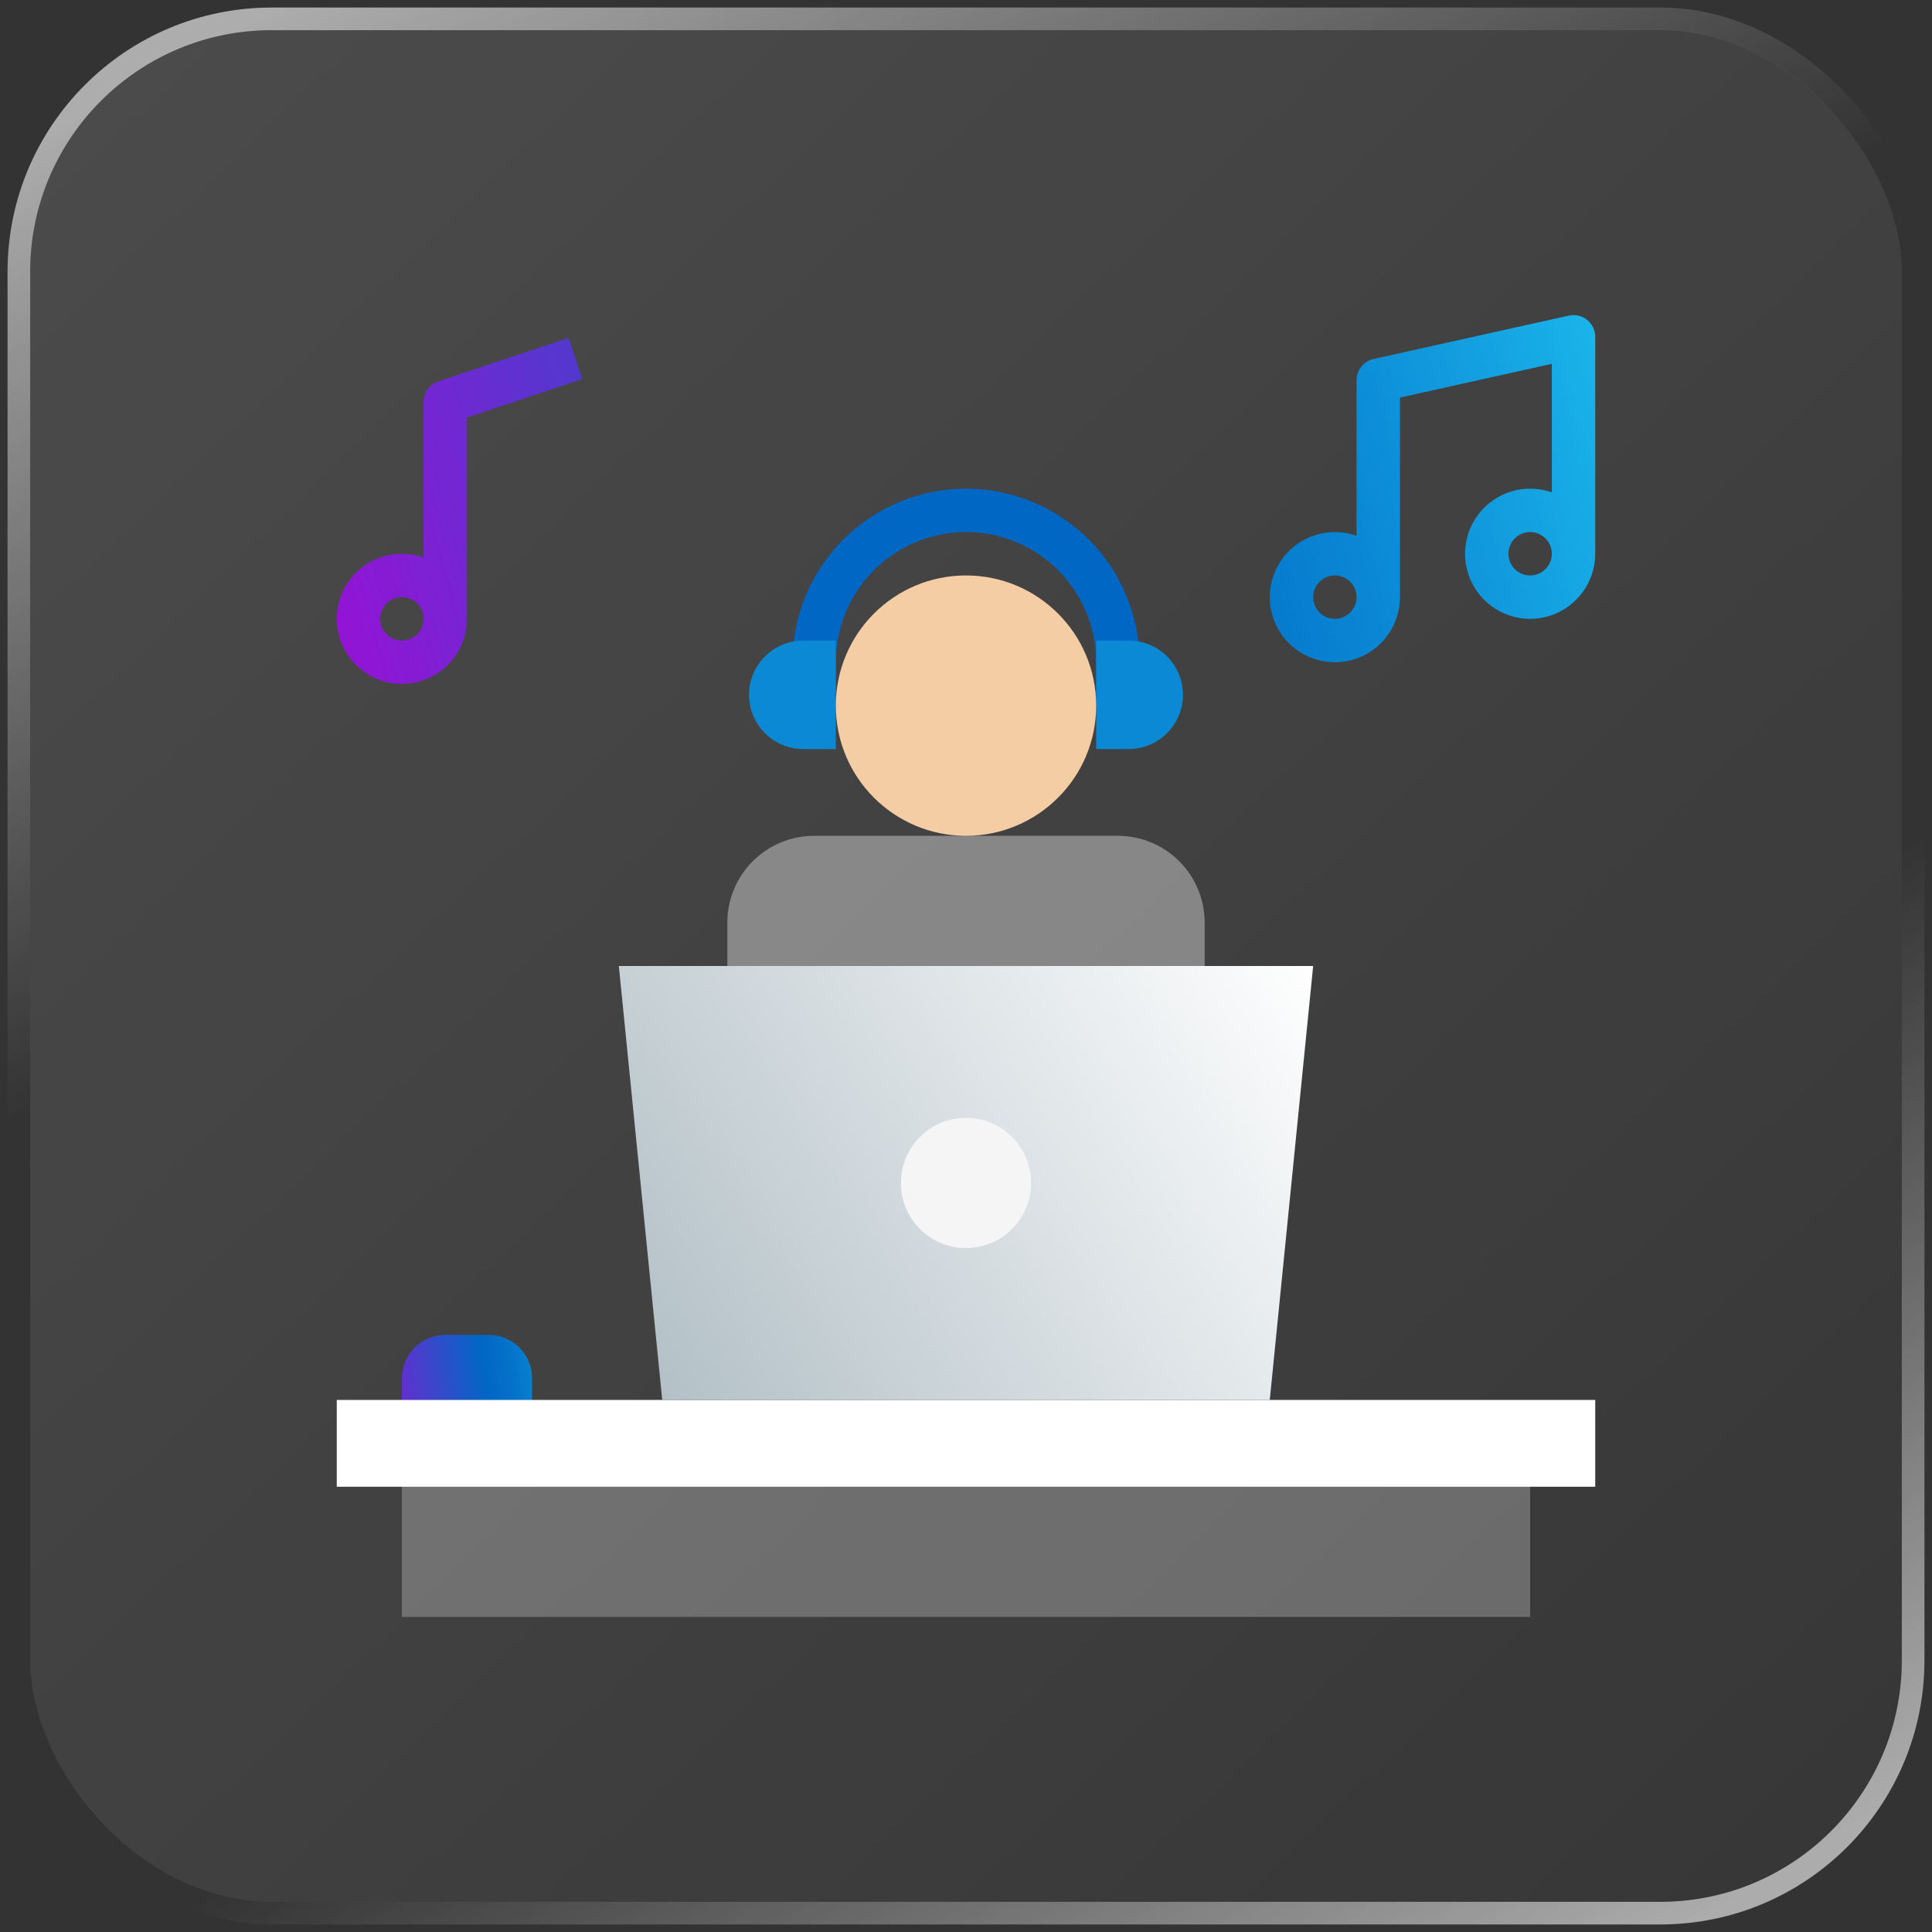 <svg width="128" height="128" viewBox="0 0 128 128" fill="none" xmlns="http://www.w3.org/2000/svg">
<rect x="0" y="0" width="128" height="128" fill="#333333" stroke="none"/>
<rect x="2" y="2" width="124" height="124" rx="16" fill="url(#paint0_linear_917_5293)" fill-opacity="0.12"/>
<rect x="1.25" y="1.25" width="125.5" height="125.5" rx="16.75" stroke="url(#paint1_linear_917_5293)" stroke-opacity="0.6" stroke-width="1.5"/>
<rect x="1.25" y="1.25" width="125.5" height="125.5" rx="16.75" stroke="url(#paint2_linear_917_5293)" stroke-opacity="0.6" stroke-width="1.5"/>
<path d="M75.5 46.75H72.625V43.875C72.625 41.587 71.716 39.394 70.099 37.776C68.481 36.159 66.287 35.25 64 35.25C61.712 35.25 59.519 36.159 57.901 37.776C56.284 39.394 55.375 41.587 55.375 43.875V46.75H52.5V43.875C52.5 40.825 53.712 37.9 55.868 35.743C58.025 33.587 60.95 32.375 64 32.375C67.05 32.375 69.975 33.587 72.132 35.743C74.288 37.9 75.5 40.825 75.5 43.875V46.75Z" fill="#0067C4"/>
<path d="M53.219 42.438H55.375V49.625H53.219C52.266 49.625 51.352 49.246 50.678 48.572C50.004 47.898 49.625 46.984 49.625 46.031C49.625 45.078 50.004 44.164 50.678 43.49C51.352 42.816 52.266 42.438 53.219 42.438ZM74.781 49.625H72.625V42.438H74.781C75.734 42.438 76.648 42.816 77.322 43.49C77.996 44.164 78.375 45.078 78.375 46.031C78.375 46.985 77.996 47.899 77.322 48.573C76.648 49.247 75.734 49.625 74.781 49.625Z" fill="#0B89D5"/>
<path d="M29.5 88.438H32.375C33.138 88.438 33.869 88.74 34.408 89.28C34.947 89.819 35.25 90.55 35.25 91.312V94.188H26.625V91.312C26.625 90.55 26.928 89.819 27.467 89.28C28.006 88.74 28.738 88.438 29.5 88.438Z" fill="url(#paint3_linear_917_5293)"/>
<path d="M26.625 97.062H101.375V107.125H26.625V97.062Z" fill="white" fill-opacity="0.25"/>
<path d="M22.312 92.75H105.688V98.5H22.312V92.75Z" fill="white"/>
<path d="M64 55.375C68.763 55.375 72.625 51.514 72.625 46.75C72.625 41.986 68.763 38.125 64 38.125C59.236 38.125 55.375 41.986 55.375 46.75C55.375 51.514 59.236 55.375 64 55.375Z" fill="#F4CDA5"/>
<path d="M53.938 55.375H74.062C75.588 55.375 77.05 55.981 78.128 57.059C79.207 58.138 79.812 59.6 79.812 61.125V66.875H48.188V61.125C48.188 59.6 48.793 58.138 49.872 57.059C50.95 55.981 52.413 55.375 53.938 55.375Z" fill="white" fill-opacity="0.37"/>
<path d="M84.125 92.75H43.875L41 64H87L84.125 92.75Z" fill="url(#paint4_linear_917_5293)"/>
<path d="M64 82.688C66.382 82.688 68.312 80.757 68.312 78.375C68.312 75.993 66.382 74.062 64 74.062C61.618 74.062 59.688 75.993 59.688 78.375C59.688 80.757 61.618 82.688 64 82.688Z" fill="#F5F5F5"/>
<path d="M29.045 25.261C28.759 25.357 28.51 25.54 28.334 25.784C28.157 26.029 28.062 26.323 28.062 26.625V36.935C27.199 36.63 26.262 36.607 25.385 36.87C24.508 37.134 23.738 37.669 23.186 38.399C22.633 39.129 22.328 40.016 22.313 40.932C22.298 41.847 22.575 42.743 23.104 43.491C23.633 44.238 24.385 44.798 25.253 45.089C26.121 45.38 27.059 45.388 27.932 45.11C28.804 44.833 29.566 44.285 30.106 43.546C30.646 42.807 30.938 41.916 30.938 41V27.661L38.58 25.114L37.67 22.386L29.045 25.261ZM26.625 42.438C26.341 42.438 26.063 42.353 25.826 42.195C25.59 42.037 25.406 41.813 25.297 41.55C25.188 41.287 25.16 40.998 25.215 40.72C25.271 40.441 25.407 40.185 25.608 39.983C25.81 39.782 26.066 39.646 26.345 39.59C26.623 39.535 26.912 39.563 27.175 39.672C27.438 39.781 27.662 39.965 27.82 40.201C27.978 40.438 28.062 40.716 28.062 41C28.062 41.381 27.91 41.746 27.641 42.016C27.372 42.285 27.006 42.437 26.625 42.438ZM105.15 21.191C104.982 21.056 104.786 20.961 104.576 20.912C104.366 20.864 104.148 20.863 103.938 20.909L91.001 23.784C90.681 23.855 90.396 24.033 90.191 24.288C89.987 24.543 89.875 24.86 89.875 25.188V35.497C89.012 35.192 88.074 35.169 87.197 35.433C86.32 35.696 85.55 36.232 84.998 36.962C84.446 37.692 84.14 38.579 84.126 39.494C84.111 40.41 84.388 41.306 84.916 42.053C85.445 42.801 86.198 43.361 87.066 43.652C87.934 43.943 88.872 43.95 89.744 43.673C90.617 43.395 91.378 42.848 91.918 42.109C92.459 41.37 92.75 40.478 92.75 39.562V26.341L102.812 24.105V32.622C101.949 32.317 101.012 32.294 100.135 32.557C99.258 32.821 98.488 33.356 97.936 34.086C97.383 34.816 97.078 35.703 97.063 36.618C97.048 37.534 97.325 38.43 97.854 39.177C98.382 39.925 99.135 40.485 100.003 40.776C100.871 41.067 101.809 41.075 102.681 40.797C103.554 40.52 104.315 39.972 104.856 39.233C105.396 38.495 105.688 37.603 105.688 36.688V22.312C105.687 22.097 105.639 21.885 105.546 21.691C105.453 21.497 105.317 21.326 105.15 21.191ZM88.438 41C88.153 41 87.875 40.916 87.639 40.758C87.403 40.6 87.218 40.375 87.109 40.113C87.001 39.85 86.972 39.561 87.028 39.282C87.083 39.003 87.22 38.747 87.421 38.546C87.622 38.345 87.878 38.208 88.157 38.153C88.436 38.097 88.725 38.126 88.988 38.234C89.25 38.343 89.475 38.528 89.633 38.764C89.791 39 89.875 39.278 89.875 39.562C89.875 39.944 89.723 40.309 89.454 40.578C89.184 40.848 88.819 41 88.438 41ZM101.375 38.125C101.091 38.125 100.813 38.041 100.576 37.883C100.34 37.725 100.156 37.5 100.047 37.238C99.938 36.975 99.91 36.686 99.965 36.407C100.021 36.128 100.157 35.872 100.359 35.671C100.56 35.47 100.816 35.333 101.095 35.278C101.373 35.222 101.662 35.251 101.925 35.359C102.188 35.468 102.412 35.653 102.57 35.889C102.728 36.125 102.812 36.403 102.812 36.688C102.812 37.069 102.66 37.434 102.391 37.703C102.122 37.973 101.756 38.125 101.375 38.125Z" fill="url(#paint5_linear_917_5293)"/>
<defs>
<linearGradient id="paint0_linear_917_5293" x1="2" y1="4.5" x2="120" y2="127.5" gradientUnits="userSpaceOnUse">
<stop stop-color="white"/>
<stop offset="1" stop-color="white" stop-opacity="0.14"/>
</linearGradient>
<linearGradient id="paint1_linear_917_5293" x1="7" y1="6.065" x2="33.678" y2="57.146" gradientUnits="userSpaceOnUse">
<stop stop-color="white"/>
<stop offset="1" stop-color="white" stop-opacity="0"/>
</linearGradient>
<linearGradient id="paint2_linear_917_5293" x1="115" y1="125.968" x2="86.831" y2="80.414" gradientUnits="userSpaceOnUse">
<stop offset="0" stop-color="white" stop-opacity="0.99"/>
<stop offset="1" stop-color="white" stop-opacity="0"/>
</linearGradient>
<linearGradient id="paint3_linear_917_5293" x1="22.929" y1="96.309" x2="42.465" y2="93.053" gradientUnits="userSpaceOnUse">
<stop stop-color="#AC06D9"/>
<stop offset="0.5" stop-color="#0067C4"/>
<stop offset="0.577" stop-color="#0370C9"/>
<stop offset="0.703" stop-color="#0B89D5"/>
<stop offset="0.861" stop-color="#19B1E9"/>
<stop offset="1" stop-color="#26D9FE"/>
</linearGradient>
<linearGradient id="paint4_linear_917_5293" x1="41.511" y1="92.622" x2="87.511" y2="64" gradientUnits="userSpaceOnUse">
<stop stop-color="#B0BEC5"/>
<stop offset="1" stop-color="white"/>
</linearGradient>
<linearGradient id="paint5_linear_917_5293" x1="16.293" y1="48.816" x2="119.583" y2="20.219" gradientUnits="userSpaceOnUse">
<stop stop-color="#AC06D9"/>
<stop offset="0.5" stop-color="#0067C4"/>
<stop offset="0.577" stop-color="#0370C9"/>
<stop offset="0.703" stop-color="#0B89D5"/>
<stop offset="0.861" stop-color="#19B1E9"/>
<stop offset="1" stop-color="#26D9FE"/>
</linearGradient>
</defs>
</svg>
